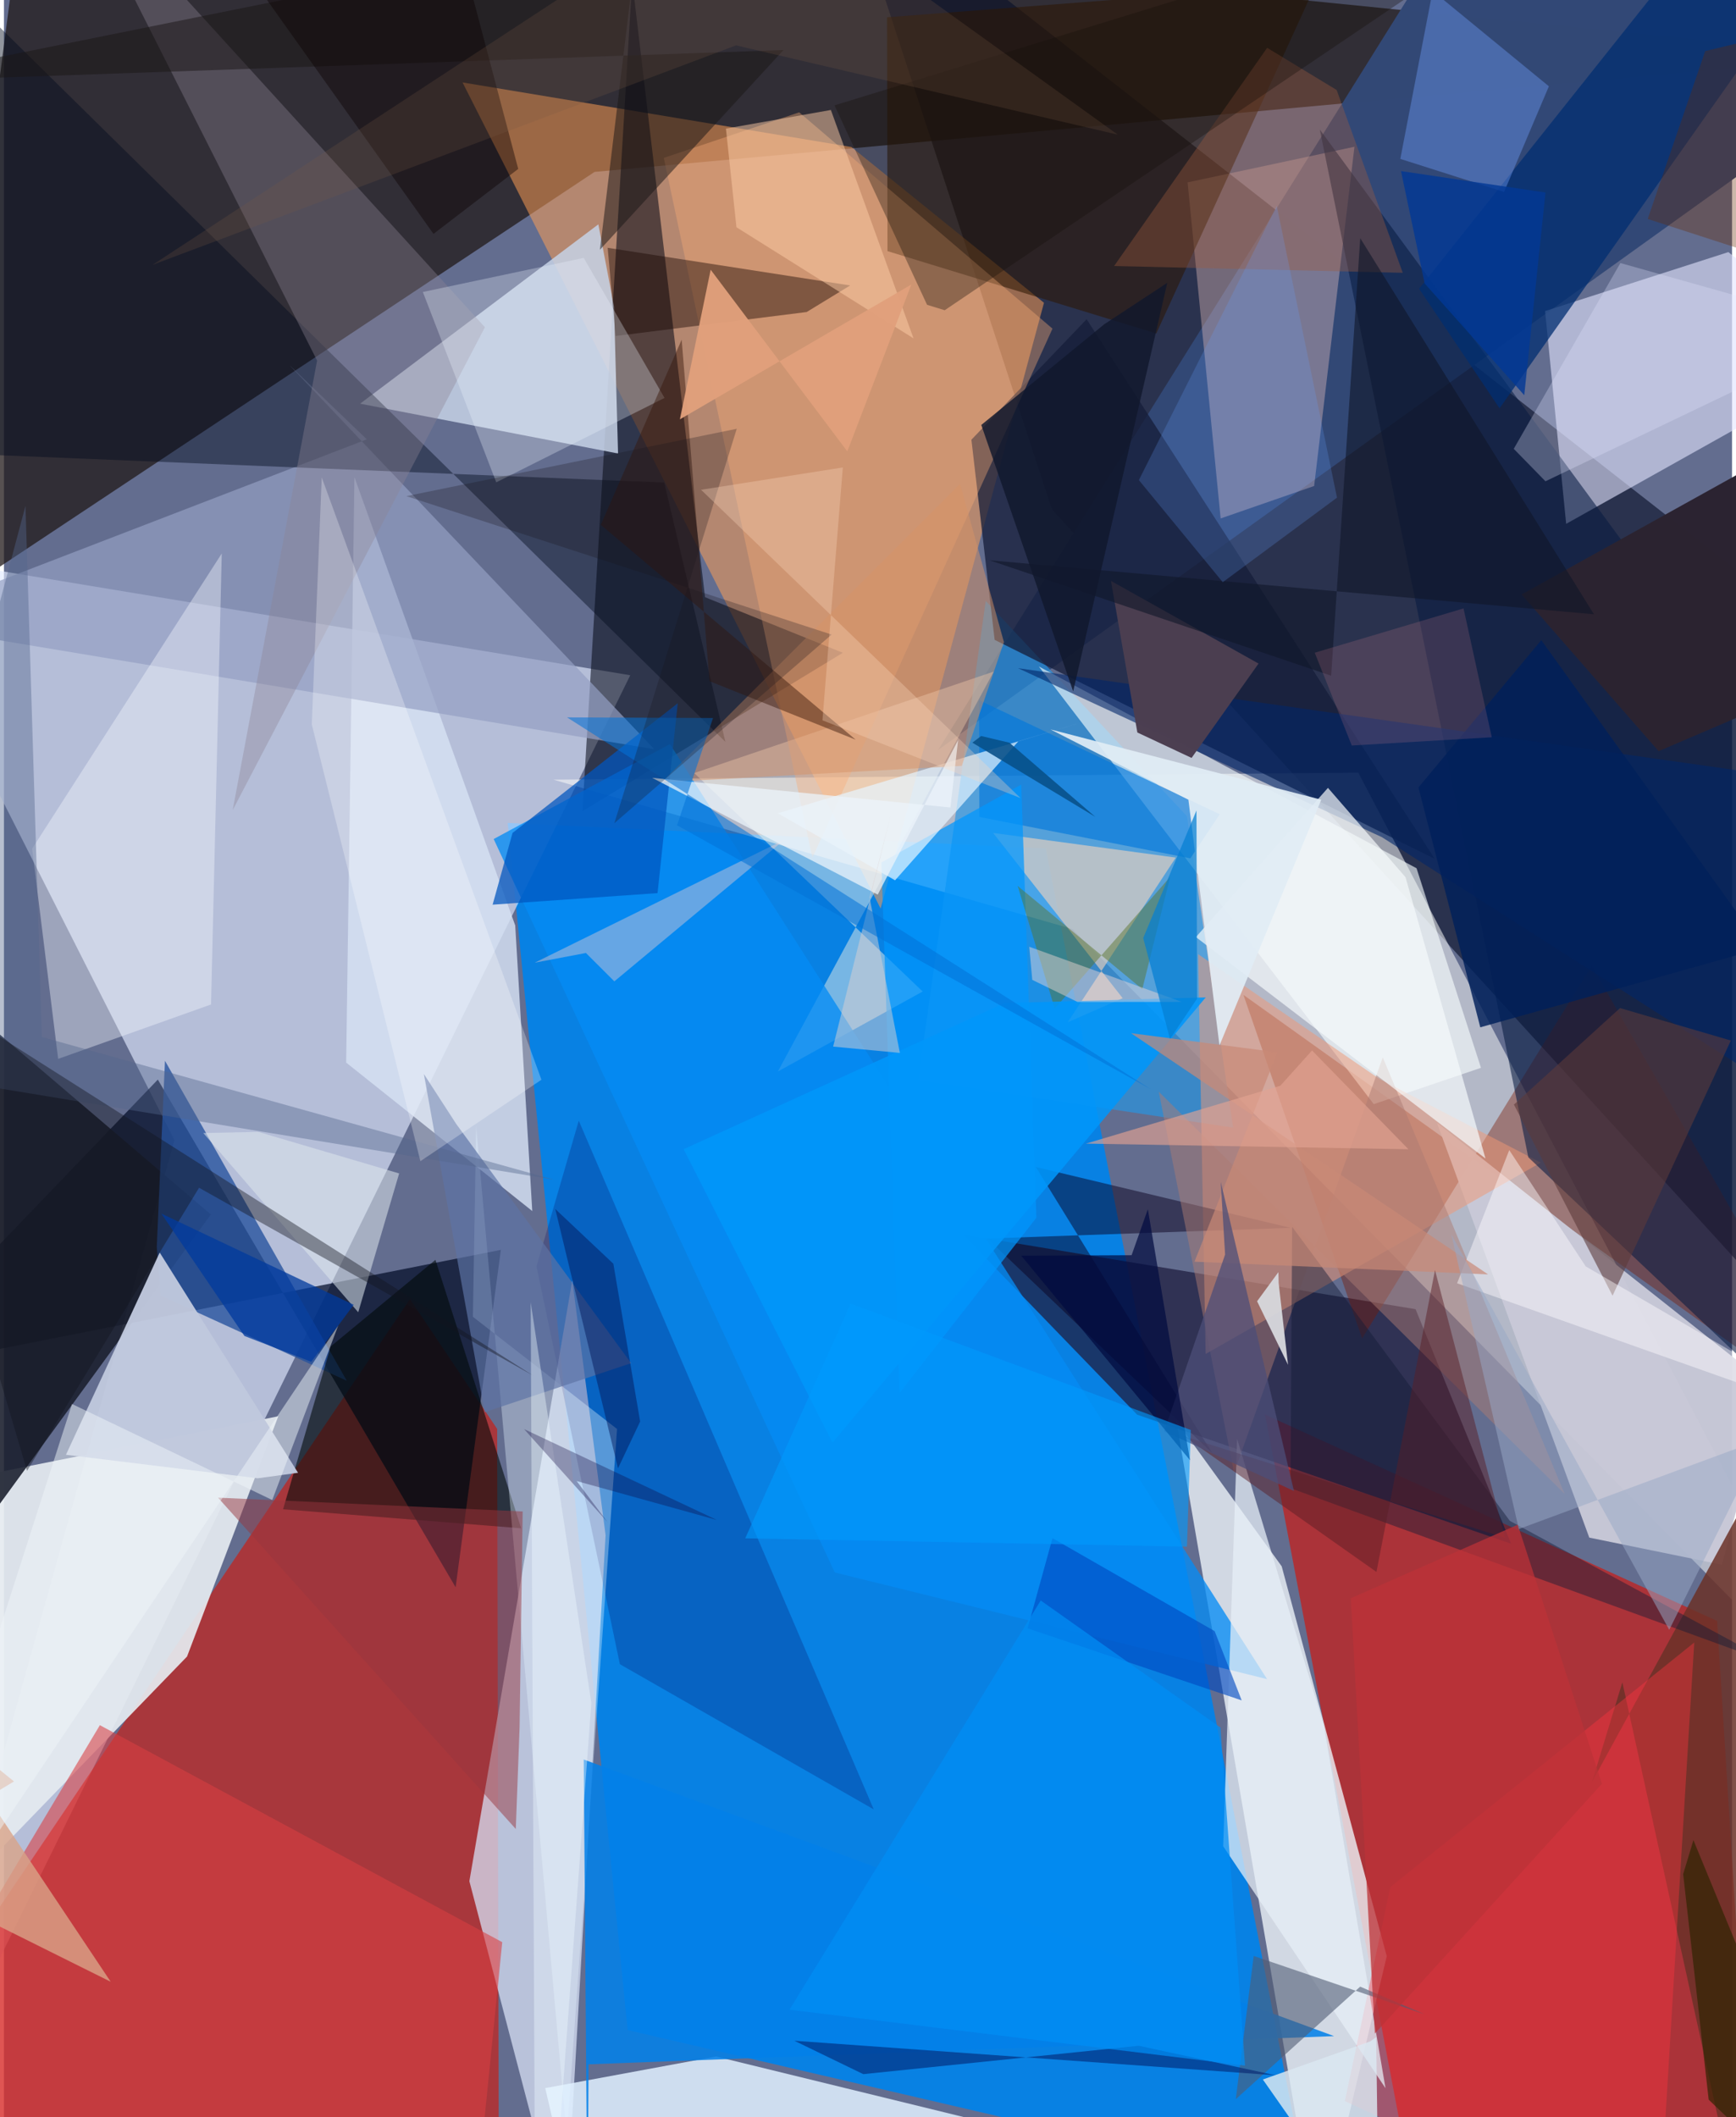 <svg xmlns="http://www.w3.org/2000/svg" width="228" height="278" viewBox="0 0 836 1024"><path fill="#636d8f" d="M0 0h836v1024H0z"/><path fill="#0682e7" fill-opacity=".961" d="M630.468 1058.31L503.997 410.37 243.71 398.024l58 583.858z"/><path fill="#e0eafe" fill-opacity=".651" d="M-62 1069.158L82.477 551.43-62 266.175l364.983 60.418z"/><path fill="#21191a" fill-opacity=".757" d="M898 27.142L10.925-62l-46.777 358.57L285.712 83.14z"/><path fill="#0a1028" fill-opacity=".631" d="M506.939 246.272l360.993 396.025 13.509-332.662L406.179-62z"/><path fill="#d81304" fill-opacity=".592" d="M196.422 628.31L-62 1011.12 239.444 1086l-.837-394.869z"/><path fill="#fdfdfa" fill-opacity=".522" d="M655.2 373.702L898 836.81 516.904 449.35l-251.056-72.244z"/><path fill="#db0e00" fill-opacity=".604" d="M682.91 1066.877l-72.838-382.723 218.69 99.85 16.81 267.648z"/><path fill="#eef5fa" fill-opacity=".788" d="M668.962 946.13L635.705 1086l-68.604-398.94 51.031 70.508z"/><path fill="#ff9e53" fill-opacity=".518" d="M409.964 71.102l-188.11-31.225 202.25 399.561 79.03-293z"/><path fill="#000a26" fill-opacity=".71" d="M-62 664.286L74.434 522.162 218.5 767.695l21.89-163.182z"/><path fill="#d3dcf0" fill-opacity=".765" d="M291.058 742.531L271.35 1086l-46.196-176.129 49.775-290.625z"/><path fill="#e5eaf0" fill-opacity=".925" d="M-46.94 941.136l25.232-225.3 154.422-30.846-44.147 116.23z"/><path fill="#334976" fill-opacity=".996" d="M890.336 48.052l-438.46 314.706L717.431-62l133.21 57.726z"/><path fill="#1f1e41" fill-opacity=".745" d="M463.988 597.124l218.909 36.082 46.212 113.442-180.9-62.419z"/><path fill="#050915" fill-opacity=".545" d="M339.158 288.846L303.92-9.336l-24.076 401.701 125.964-76.633z"/><path fill="#c6d1e5" fill-opacity=".855" d="M172.303 195.246l115.241-86.736 7.588 39.762 1.947 71.07z"/><path fill="#e3e4ff" fill-opacity=".6" d="M898 173.693L755.751 253.36l-10.194-102.917 88.669-28.518z"/><path fill="#d5e1f3" fill-opacity=".831" d="M165.55 513.941l3.996-283.175 77.782 216.822 8.251 138.152z"/><path fill="#2796e3" fill-opacity=".663" d="M572.324 394.778l22.314 150.639-152.352-23.053 32.68-231.734z"/><path fill="#dfeffe" fill-opacity=".859" d="M279.525 1086h438.604l-373.62-91.347-82.654 15.289z"/><path fill="#141c39" fill-opacity=".749" d="M692.168 415.4L479.263 309.478l-11.235-96.803 55.74-58.265z"/><path fill="#7b1700" fill-opacity=".396" d="M599.62 481.19L898 694.385 768.109 467.028 657.038 647.33z"/><path fill="#f9ffff" fill-opacity=".612" d="M500.64 322.34l182.724 97.599 31.177 96.526-51.872 17.57z"/><path fill="#1a1f2d" fill-opacity=".89" d="M-62 809.611l162.11-222.224L-62 449.198l45.35 582.127z"/><path fill="#cacad8" fill-opacity=".961" d="M831.095 756.809l-64.159-13.12-73.712-200.642 160.83 127.271z"/><path fill="#fed0ca" fill-opacity=".349" d="M633.834 235.057l19.502-164.08-80.727 17.23 15.987 162.544z"/><path fill="#fff6e5" fill-opacity=".451" d="M444.453 479.553l-70.058 38.69 104.42-193.42-144.884 49.081z"/><path fill="#ef9774" fill-opacity=".51" d="M665.564 521.936l-87.86-60.445 3.637 193.382 162.117-92.567z"/><path fill="#939fc3" fill-opacity=".698" d="M314.602 362.364l-176.466-185.75 37.41 35.882-229.822 88.51z"/><path fill="#081b42" fill-opacity=".573" d="M864.965 373.49L636.575 62.678 737.43 559.73 898 711.408z"/><path fill="#2b1602" fill-opacity=".557" d="M427.427 121.457l130.03 39.842 77.26-168.92-207.5 15.981z"/><path fill="#27539d" fill-opacity=".788" d="M77.897 513.065l87.936 154.744-90.012-41.163-1.889-23.511z"/><path fill="#6a3127" fill-opacity=".847" d="M841.023 1078.26L898 624.31 768.241 861.931l14.698-48.254z"/><path fill="#048cf4" fill-opacity=".773" d="M611.057 812.128l-288.863-452.23-85.28 45.91 165.013 354.746z"/><path fill="#010907" fill-opacity=".584" d="M135.02 729.986l115.19 9.2-41.471-129.854-50.637 41.883z"/><path fill="#000a1e" fill-opacity=".431" d="M319.42 233.403l29.585 125.408L-62-45.868v263.59z"/><path fill="#08005a" fill-opacity=".231" d="M420.777 875.14L278.078 542.033l-20.452 70.46 40.34 192.423z"/><path fill="#f8ab77" fill-opacity=".38" d="M507.25 158.954L391.09 414.931 319.212 76.365l65.505-22.04z"/><path fill="#f3d4bd" fill-opacity=".608" d="M566.901 414.784l-52.284 79.654 26.592-11.653-62.669-79.924z"/><path fill="#e3f4ff" fill-opacity=".365" d="M272.27 1033.459l-43.828-488.673-1.584 92.103 69.739 54.26z"/><path fill="#0380e9" fill-opacity=".867" d="M282.348 1086l-1.873-234.986 362.99 133.782-360.652 13.641z"/><path fill="#c0c9dd" fill-opacity=".961" d="M75.352 605.815l66.923 106.517L122.747 715l-92.76-11.372z"/><path fill="#8c8394" fill-opacity=".373" d="M32.095-62L151.49 174.403l-40.838 217.406 122.02-233.531z"/><path fill="#ff353e" fill-opacity=".388" d="M670.658 912.716l-21.984 103.522L800.057 1086l17.655-291.576z"/><path fill="#0378db" fill-opacity=".647" d="M471.752 338.66l116.432 55.158-14.24 21.33-102.062-20.015z"/><path fill="#d93f43" fill-opacity=".576" d="M241.061 939.36L46.4 834.41-62 1015.875 226.323 1086z"/><path fill="#f4f7ff" fill-opacity=".396" d="M26.217 512.154l-12.59-101.65 91.739-142.81-5.186 218.125z"/><path fill="#09001f" fill-opacity=".486" d="M622.397 593.856l-146.613 5.178L584.49 702.752l-85.29-138.31z"/><path fill="#180502" fill-opacity=".431" d="M388.319 150.918l-92.412 11.593-3.847-42.657 117.312 18.21z"/><path fill="#0097fd" fill-opacity=".725" d="M499.456 588.978l-7.333-209.506-67.654 37.67 8.766 256.594z"/><path fill="#e6eff6" fill-opacity=".737" d="M668.354 1009.978l-29.847-175.5-41.942-138.524-6.737 197.015z"/><path fill="#002e70" fill-opacity=".749" d="M845.147-62L684.6 139.647l38.921 57.856L898-49.706z"/><path fill="#2c2431" fill-opacity=".996" d="M800.468 363.317l-66.29-75.804L898 196.505v125.037z"/><path fill="#e6f5ff" fill-opacity=".694" d="M431.088 425.782l-56.755-32.435 148.983-44.533-32.527 9.676z"/><path fill="#eecfd2" fill-opacity=".416" d="M256.774 465.615l24.763-4.69 13.752 13.722 82.393-68.57z"/><path fill="#6b98f3" fill-opacity=".424" d="M747.393 41.74l-56.23-46.125-15.648 81.241 50.207 15.973z"/><path fill="#ac7b73" fill-opacity=".49" d="M667.038 511.404l87.973 211.131-196.356-194.534 36.434 184.257z"/><path fill="#505b74" fill-opacity=".592" d="M595.934 1015.274l60.163-54.406 31.079 13.32-82.583-28.155z"/><path fill="#002669" fill-opacity=".596" d="M666.641 404.925L490.58 323.18 898 381.014v171.497z"/><path fill="#0056bf" fill-opacity=".729" d="M246.037 402.853l-9.644 34.704 79.798-5.594 9.769-91.836z"/><path fill="#ffcea7" fill-opacity=".49" d="M354.36 109.917l-5.09-47.718 50.769-9.011 39.99 110.477z"/><path fill="#dbe8f2" fill-opacity=".831" d="M665.211 1086l-56.194-80.22 51.979-18.443 2.845-2.097z"/><path fill="#f6fafc" fill-opacity=".69" d="M716.725 560.331l-38.697-136.076-37.515-43.195-63.89 72.174z"/><path fill="#d69367" fill-opacity=".506" d="M483.757 310.556l-20.372 59.871-145.237 7.977 144.382-144.37z"/><path fill="#121936" fill-opacity=".439" d="M728.509 735.587l128.316 69.53-234.444-85.34.815-126.383z"/><path fill="#001c68" fill-opacity=".549" d="M415.717 1003.19l133.27-13.73 66.264 14.297-232.866-16.716z"/><path fill="#e1ecf5" fill-opacity=".925" d="M572.993 386.793l15.044 118.856 49.238-118.853-131-34.003z"/><path fill="#9e5b3d" fill-opacity=".376" d="M537.052 128.671l74.046-105.54 33.618 20.388 31.986 88.428z"/><path fill="#dce6ed" fill-opacity=".549" d="M171.389 634.693L96.43 548l26.603-.556 68.151 20.106z"/><path fill="#1b1716" fill-opacity=".51" d="M307.114-34.755l-18.803 155.56 88.797-96.607L-62 39.646z"/><path fill="#f0f7ff" fill-opacity=".294" d="M319.574 192.463l-39.098-67.734-77.822 16.498 35.504 92.062z"/><path fill="#59742b" fill-opacity=".463" d="M508.337 487.823l-17.943-59.34 60.295 49.938 13.498-54.301z"/><path fill="#0096fa" fill-opacity=".878" d="M484.02 485.143l97.375-2.752-180.58 215.372-71.999-141.945z"/><path fill="#97353d" fill-opacity=".49" d="M249.454 835.443l1.481-104.399-147.386-6.677 144.06 160.249z"/><path fill="#4c3f51" fill-opacity=".996" d="M535.53 280.956l12.779 73.324 26.228 12.302 32.398-45.64z"/><path fill="#5e74a6" fill-opacity=".678" d="M203.156 519.486l29.419 163.525 70.822-23.694-84.627-115.73z"/><path fill="#17110a" fill-opacity=".345" d="M455.108 150.048l-8.535-2.625-44.783-96.462L768.84-62z"/><path fill="#0f1728" fill-opacity=".6" d="M769.199 297.11l-292.376-26.117 165.234 55.831 14.073-211.623z"/><path fill="#371709" fill-opacity=".459" d="M288.742 253.863l39.118-89.57 13.46 165.163 70.712 28.301z"/><path fill="#004ac1" fill-opacity=".627" d="M585.708 788.936l13.072 33.471-103.568-34.835 12.034-43.61z"/><path fill="#d9a388" fill-opacity=".796" d="M4.84 861.618l-39.078-31.8 85.875 128.691L-62 901.945z"/><path fill="#eff4f9" fill-opacity=".49" d="M161.744 640.999l-31.95 84.504-96.875-46.44L-62 974.512z"/><path fill="#53668d" fill-opacity=".416" d="M10.414 244.641L-62 516.6l328.068 53.958-247.739-69z"/><path fill="#5c3b3a" fill-opacity=".588" d="M778.2 626.69l-47.716-92.442 51.335-46.683 53.597 15.699z"/><path fill="#ecf4fb" fill-opacity=".741" d="M457.893 390.555l3.687-32.578-38.864 74.716-109.157-56.485z"/><path fill="#fffdff" fill-opacity=".443" d="M702.984 620.673l25.234-64.41 36.992 56.243L898 689.763z"/><path fill="#c88976" fill-opacity=".694" d="M717.98 616.386L545.245 499.712l70.828 9.258-40.13 101.263z"/><path fill="#f7dbd6" fill-opacity=".439" d="M519.392 484.622l50.381-.045-73.765-26.67 1.459 16.023z"/><path fill="#13151f" fill-opacity=".416" d="M-62 463.353l73.166 248.053L94.383 574.47l161.716 90.915z"/><path fill="#031859" fill-opacity=".482" d="M294.81 611.229l-28.106-26.486 30.344 125.456 10.72-22.658z"/><path fill="#65a0ff" fill-opacity=".22" d="M615.739 99.55l-66.696 132.652 40.582 49.383 55.263-40.88z"/><path fill="#0a0000" fill-opacity=".412" d="M207.795 113.13l40.99-31.43-38-143.7H83.125z"/><path fill="#dcd1d1" fill-opacity=".498" d="M418.753 434.064l14.664 75.194-32.283-3.054 27.973-112.288z"/><path fill="#0273d8" fill-opacity=".553" d="M325.61 399.163l17.41-51.876-70.607-.315 282.21 179.751z"/><path fill="#d7d9de" fill-opacity=".941" d="M606.23 629.383l14.969 30.73-4.538-39.543-.114-5.287z"/><path fill="#e5e8ff" fill-opacity=".29" d="M898 159.883l-116.013-32.66-51.593 89.86 15.344 15.697z"/><path fill="#18141c" fill-opacity=".267" d="M194.679 239.96L400.4 306.924l-105.123 91.238 59.227-190.78z"/><path fill="#e1a07c" fill-opacity=".961" d="M341.882 130.453l66.106 87.861 30.984-80.704-111.985 65.215z"/><path fill="#fefeff" fill-opacity=".271" d="M148.914 350.327l52.542 211.295 58.567-39.393-106.295-291.332z"/><path fill="#332403" fill-opacity=".722" d="M824.699 1015.528l-12.347-109.083L817.317 890 898 1086z"/><path fill="#11182c" fill-opacity=".82" d="M517.253 334.394l-44.45-128.85 59.428-48.665 30.556-20.097z"/><path fill="#591d25" fill-opacity=".486" d="M663.974 760.294l28.323-145.997 33.852 129.477-155.12-49.038z"/><path fill="#4c4e79" fill-opacity=".749" d="M561.271 692.244l62.81 28.9-35.43-149.489 2.1 35.136z"/><path fill="#00205a" fill-opacity=".824" d="M743.716 309.615l106.958 148.901-136.467 38.36-29.93-116.017z"/><path fill="#bc3238" fill-opacity=".745" d="M651.55 773.013l80.77-35.571 40.739 125.317-109.852 120.787z"/><path fill="#98a9c6" fill-opacity=".506" d="M700.2 597.027l32.648 142.52 118.798-43.912-46.028 92.659z"/><path fill="#008df5" fill-opacity=".714" d="M600.386 999.06l-11.902-163.524-86.934-61.438-121.523 197.916z"/><path fill="#000b40" fill-opacity=".71" d="M545.523 607.102l-53.38.24 81.607 98.875-20.364-121.364z"/><path fill="#ef8999" fill-opacity=".169" d="M706.101 294.272l13.664 62.31-67.737 3.998-17.91-44.885z"/><path fill="#795944" fill-opacity=".227" d="M354.169 21.944l184.644 43.18L362.13-62 71.873 128.115z"/><path fill="#075088" fill-opacity=".882" d="M527.953 395.082l-59.466-35.89 4.26-3.21 13.683 3.248z"/><path fill="#023895" fill-opacity=".804" d="M687.28 137.08l48.2 54.07 10.264-98.029-69.894-10.377z"/><path fill="#009bfd" fill-opacity=".604" d="M409.622 630.52l-51.014 113.51 213.701 4.003 1.848-56.394z"/><path fill="#003a9d" fill-opacity=".749" d="M116.329 646.167l-40.19-59.207 93.054 44.117-20.514 27.585z"/><path fill="#fcd8c1" fill-opacity=".314" d="M337.248 236.89l154.539 149.112-95.822-37.606 9.85-122.304z"/><path fill="#662900" fill-opacity=".333" d="M823.018 24.703L898 6.668v132.528L795.193 105.91z"/><path fill="#e3a391" fill-opacity=".639" d="M632.809 508.066l46.653 47.795-156.014-2.736 94.047-28.006z"/><path fill="#057fd2" fill-opacity=".718" d="M576.902 392l-25.768 61.692 12.96 48.829 13.099-19.492z"/><path fill="#effaff" fill-opacity=".4" d="M266.998 1055.884l-10.195-15.109-1.993-410.955 29.348 193.864z"/><path fill="#0f063d" fill-opacity=".322" d="M251.626 691.205l93.248 43.949-67.816-18.822 14.923 19.866z"/></svg>